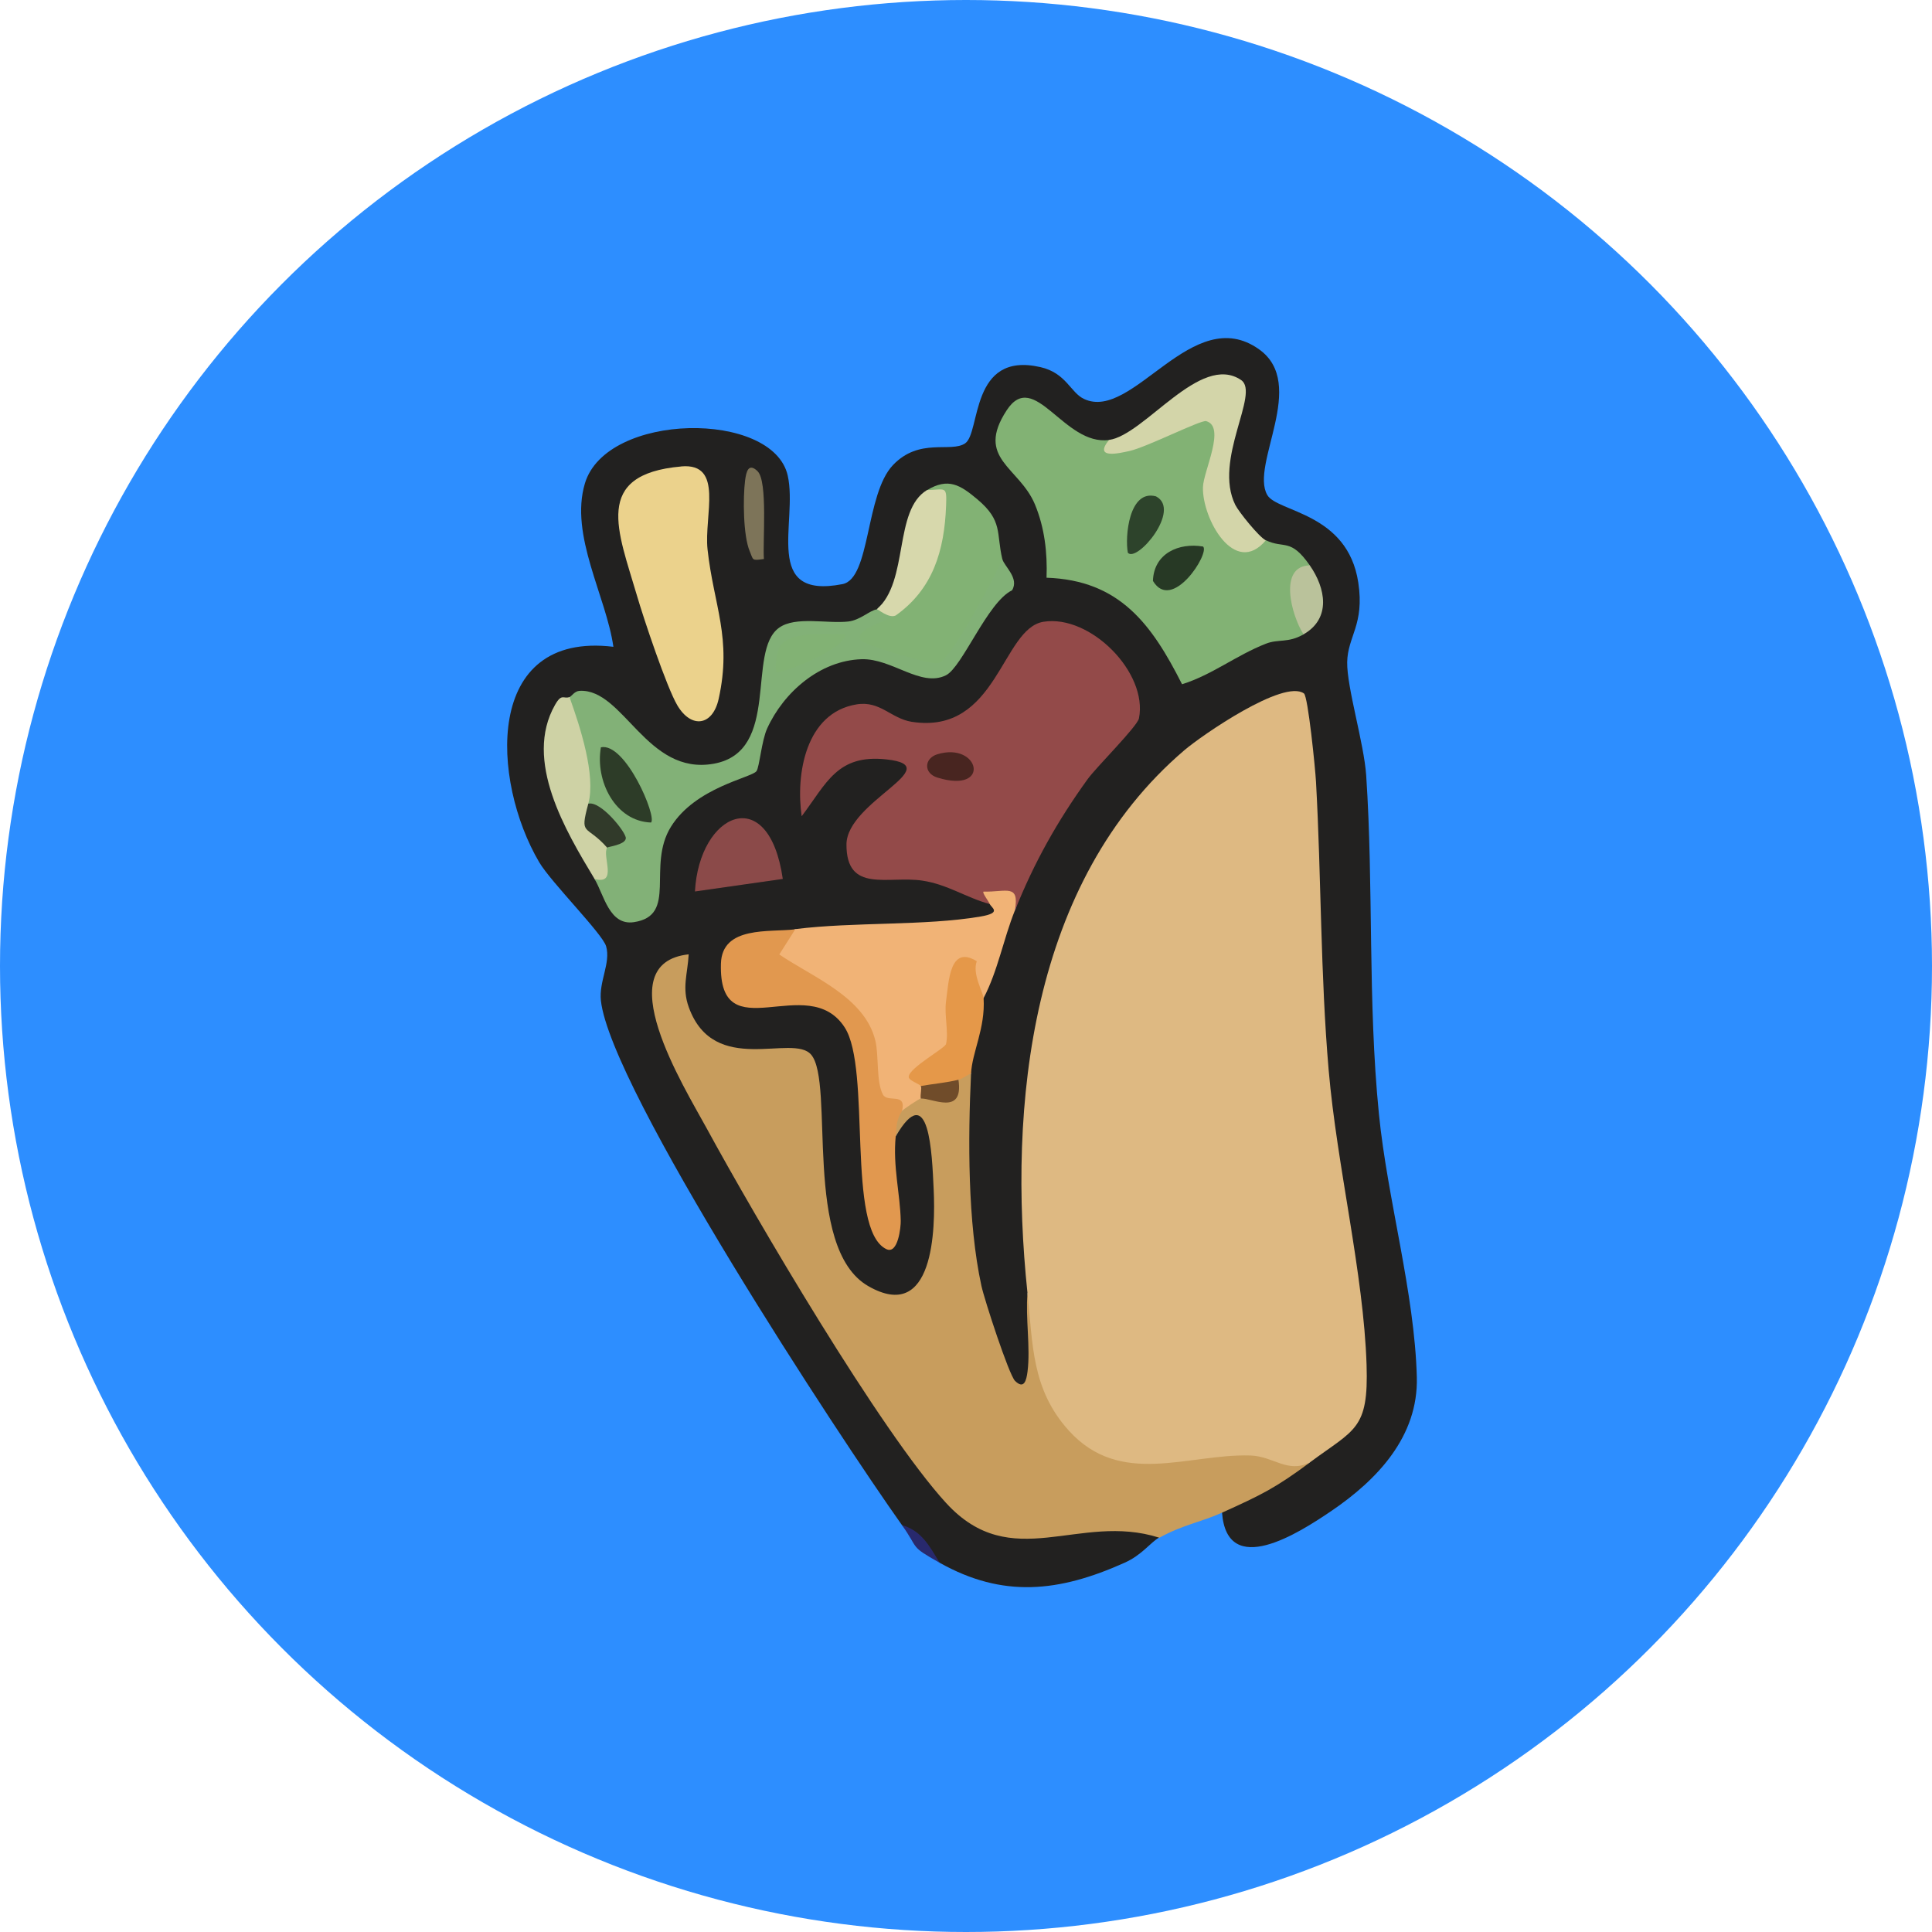 <svg width="240" height="240" viewBox="0 0 240 240" fill="none" xmlns="http://www.w3.org/2000/svg">
<g clip-path="url(#clip0_4_565)">
<circle cx="120" cy="120" r="120" fill="#2D8EFF"/>
<path d="M112.048 189.457C104.247 178.484 75.862 135.253 74.647 124.31C74.382 121.902 75.894 119.619 75.293 117.546C74.841 115.987 68.451 109.604 66.978 107.102C61.039 97.017 60.026 78.39 76.198 80.347C75.309 74.088 70.734 66.482 72.659 60.052C75.309 51.175 96.032 50.941 97.856 59.086C99.142 64.829 94.637 74.525 104.66 72.561C108.151 71.875 107.481 61.408 110.918 57.784C114.215 54.308 118.127 56.28 119.896 55.072C121.845 53.739 120.465 43.6 129.241 45.603C132.46 46.335 132.974 48.775 134.665 49.562C140.736 52.407 148.125 37.49 156.409 43.397C162.488 47.723 155.264 57.73 157.423 61.486C158.654 63.637 167.414 63.653 168.731 72.366C169.526 77.619 167.406 79.029 167.352 82.264C167.305 85.397 169.44 92.318 169.713 96.323C170.641 110.118 169.892 124.349 171.295 138.386C172.347 148.977 175.738 160.613 176.003 171.095C176.19 178.437 171.116 183.822 165.31 187.75C161.358 190.424 152.419 196.175 151.803 187.883C152.216 184.812 157.867 183.129 160.735 182.49C161.444 182.334 162.091 182.03 162.714 181.648L162.574 179.817C167.001 177.182 168.591 175.32 168.225 170.129C164.624 146.047 162.527 121.739 161.935 97.196C161.849 95.731 161.14 87.564 160.595 87.4C159.605 87.096 154.445 89.98 153.331 90.743C130.62 106.198 126.872 132.299 128.984 158.197L127.651 160.613C127.893 164.635 128.119 168.648 128.329 172.654C124.822 176.8 120.941 162.982 120.528 160.582C119.039 151.869 117.301 141.254 120.629 133.335C118.088 132.431 120.348 125.129 122.188 123.983C121.728 118.925 123.029 115.293 126.084 113.072C126.591 112.059 126.373 111.124 125.57 110.251C128.929 102.099 134.104 95.069 140.019 88.772C141.274 84.002 132.14 75.959 128.594 79.489C123.746 87.805 118.065 95.349 107.941 89.052C103.678 88.53 101.277 92.871 101.122 96.596C103.351 92.115 115.111 90.369 113.607 97.025C111.682 98.467 102.556 106.712 108.51 107.648C113.661 107.609 120.372 107.741 122.959 112.293C124.884 111.287 125.266 112.698 124.074 114.561C123.076 116.127 104.161 116.797 100.872 116.758L98.791 115.41L96.695 117.109C91.668 116.057 88.543 121.076 93.055 123.586C105.237 122.089 106.733 125.3 108.151 136.048L108.915 148.704C110.38 155.656 110.622 153.552 109.632 142.392L111.269 141.129C116.257 131.66 117.706 143.42 117.566 148.463C116.911 171.618 101.309 162.834 100.903 146.756C100.888 141.807 100.475 136.928 99.664 132.12C91.138 131.987 83.22 131.699 83.5 120.834C82.245 122.806 82.238 125.16 83.469 127.88C92.58 147.379 104.364 166.341 117.161 183.877C121.782 189.535 128.337 191.125 136.824 188.67C140.705 188.039 143.098 188.81 143.994 191C142.903 191.608 141.882 193.151 139.708 194.126C131.548 197.789 124.573 198.545 116.717 194.126L112.04 189.449L112.048 189.457Z" fill="#222120"/>
<path d="M144.002 191.016C134.003 187.828 125.679 195.606 117.527 186.706C109.375 177.806 93.788 151.198 87.756 140.108C84.934 134.933 75.426 119.657 85.55 118.551C85.425 120.982 84.685 122.705 85.566 125.129C88.714 133.811 98.48 128.332 100.763 131.013C103.725 134.481 99.633 155.033 107.855 159.763C116.008 164.447 116.218 152.687 115.984 147.746C115.774 143.225 115.439 134.006 111.277 141.152C108.837 140.576 109.515 137.707 112.056 138.035C111.394 135.689 112.571 134.917 114.394 136.476L114.589 135.673C116.592 136.118 118.081 135.611 119.07 134.138C118.665 132.065 118.946 132.112 120.629 133.359C120.239 141.448 120.201 151.861 121.915 159.732C122.289 161.462 125.337 170.799 126.092 171.54C127.223 172.646 127.503 171.469 127.643 170.386C128.025 167.362 127.371 163.738 127.643 160.628L129.319 161.704C129.444 170.074 132.265 180.081 142.155 180.292C149.731 178.632 156.581 179.092 162.722 181.671C158.428 184.859 156.682 185.701 151.811 187.906C149.216 189.083 146.948 189.403 144.018 191.024L144.002 191.016Z" fill="#C89D5D"/>
<path d="M116.724 194.133C112.921 191.99 114.215 192.504 112.048 189.457C114.48 190.135 115.508 192.122 116.724 194.133Z" fill="#28296D"/>
<path d="M162.708 181.664C159.933 183.067 158.211 180.892 155.312 180.806C147.573 180.573 139.187 184.812 132.765 177.705C128.128 172.576 128.307 166.981 127.637 160.621C125.182 137.225 127.995 109.542 147.113 93.206C149.311 91.328 159.466 84.329 161.983 86.145C162.49 86.511 163.394 95.521 163.479 97.126C164.142 109.027 164.025 121.053 165.054 132.961C166.083 144.87 169.395 158.174 169.761 169.552C170.018 177.619 168.312 177.51 162.708 181.672V181.664Z" fill="#DEB982"/>
<path d="M126.077 113.088C125.087 112.34 124.05 112.082 122.959 112.308C120.021 111.513 117.706 109.861 114.573 109.394C110.326 108.762 105.135 111.007 105.151 104.904C105.166 99.558 117.87 95.186 110.123 94.336C104.005 93.666 102.696 97.282 99.586 101.397C98.83 96.176 100.077 88.538 106.406 87.501C109.352 87.018 110.677 89.263 113.272 89.668C123.91 91.305 124.417 78.063 129.631 77.237C135.437 76.31 142.623 83.55 141.485 89.239C141.282 90.245 136.169 95.318 135.11 96.791C131.361 101.982 128.462 107.141 126.085 113.096L126.077 113.088Z" fill="#934A49"/>
<path d="M137.767 54.643L138.492 55.407C142.023 53.848 145.6 52.337 149.224 50.864C150.783 50.731 151.913 51.635 152.302 53.124C151.001 58.408 149.24 67.666 157.251 67.113C159.543 68.212 160.291 66.778 162.707 70.231C161.452 72.732 161.826 74.751 162.691 77.377L161.928 78.804C160.002 79.91 158.818 79.349 157.244 79.965C153.51 81.438 150.564 83.838 146.839 84.999C143.075 77.564 139.108 72.078 130.005 71.766C130.122 68.68 129.763 65.555 128.571 62.679C126.63 57.995 121.112 56.989 125.056 50.965C128.485 45.72 132.172 55.431 137.775 54.651L137.767 54.643Z" fill="#82B274"/>
<path d="M124.517 69.451C124.735 70.347 126.653 71.82 125.717 73.332C122.67 74.798 119.545 82.872 117.511 83.885C114.393 85.436 110.793 81.765 107.013 81.89C101.846 82.061 97.356 85.981 95.299 90.494C94.605 92.022 94.34 95.295 93.974 95.794C93.382 96.612 86.383 97.796 83.344 102.707C80.304 107.616 84.248 113.727 78.745 114.553C75.683 115.013 75.02 111.124 73.859 109.199C73.664 106.728 74.186 105.434 75.418 105.302C75.425 103.696 74.646 101.88 73.079 99.846C71.84 98.888 71.295 97.134 71.443 94.593C70.016 91.266 69.783 88.6 70.741 86.597C71.022 86.488 71.357 85.857 71.996 85.818C77.467 85.514 80.32 96.401 88.698 94.866C97.06 93.331 92.665 80.892 96.795 77.97C98.845 76.52 102.726 77.502 105.384 77.206C106.865 77.034 108.049 75.819 108.93 75.694C110.309 74.182 110.933 74.603 111.268 76.473C111.775 78.149 110.902 78.507 109.546 78.936L115.968 80.783C118.672 77.338 120.932 73.605 122.748 69.584L124.517 69.459V69.451Z" fill="#82B177"/>
<path d="M122.958 112.308C122.756 111.864 121.976 110.89 122.179 110.757C125.024 110.835 126.66 109.729 126.076 113.088C124.618 116.743 123.964 120.585 122.179 123.999L120.566 123.975C119.568 118.917 119.015 121.006 118.898 130.241C116.903 131.785 115.391 133.335 114.378 134.902C116.435 135.346 116.396 135.923 114.378 136.461C114.183 136.476 112.188 137.817 112.04 138.019C110.302 138.09 108.969 137.404 108.041 135.97C108.384 131.036 106.958 127.249 103.771 124.607C95.275 120.577 93.615 117.514 98.79 115.418C106.093 114.506 114.9 115.028 121.782 113.859C124.502 113.399 123.177 112.792 122.951 112.301L122.958 112.308Z" fill="#F1B376"/>
<path d="M84.615 57.94C89.985 57.465 87.437 64.035 87.896 68.266C88.66 75.242 90.951 79.24 89.276 86.815C88.528 90.19 85.87 90.548 84.14 87.618C82.815 85.374 79.955 76.847 79.113 73.948C76.79 66.006 73.548 58.922 84.615 57.948V57.94Z" fill="#EBD28C"/>
<path d="M98.8 115.426L96.805 118.567C100.967 121.403 107.404 123.835 108.737 129.259C109.197 131.13 108.823 134.364 109.68 135.97C110.257 137.045 112.657 135.627 112.049 138.035C111.332 139.033 111.379 140.015 111.27 141.152C110.896 144.901 111.831 148.315 111.893 151.674C111.909 152.399 111.566 155.867 110.109 155.173C105.058 152.765 108.285 132.798 104.926 127.623C100.335 120.546 89.237 130.709 89.557 119.697C89.697 114.966 95.612 115.839 98.8 115.441V115.426Z" fill="#E1984F"/>
<path d="M124.52 69.451C123.545 71.735 118.285 81.57 116.718 82.357C115.97 82.731 107.366 80.097 106.968 79.583C105.901 78.211 110.405 77.073 111.263 76.466L111.348 74.657C114.668 71.251 117.186 65.321 115.159 60.886C117.794 59.304 119.274 60.231 121.418 62.032C124.605 64.713 123.74 66.209 124.512 69.459L124.52 69.451Z" fill="#82B274"/>
<path d="M157.251 67.113C153.37 71.75 149.333 64.416 149.434 60.527C149.488 58.517 152.325 52.991 149.831 52.313C149.184 52.134 142.427 55.563 140.308 56.023C139.201 56.264 135.748 57.129 137.767 54.651C142.209 54.035 149.099 43.771 154.172 47.208C156.573 48.829 150.673 57.114 153.455 62.725C153.884 63.583 156.401 66.716 157.243 67.121L157.251 67.113Z" fill="#D3D5A9"/>
<path d="M70.743 86.589C72.061 90.26 74.04 96.316 73.082 99.838C74.601 101.623 75.381 103.439 75.42 105.294C74.765 106.362 76.783 109.962 73.861 109.191C70.284 103.244 65.007 94.484 68.951 87.556C69.793 86.075 70.003 86.87 70.743 86.589Z" fill="#CED2A5"/>
<path d="M114.387 134.909C114.239 134.652 112.851 134.231 112.883 133.756C112.953 132.626 117.395 130.225 117.52 129.688C117.863 128.238 117.286 126.095 117.52 124.396C117.863 121.863 117.98 117.335 121.339 119.408C120.746 120.99 122.149 123.305 122.188 124.006C122.414 127.755 120.754 130.701 120.629 133.359C120.107 133.546 119.57 134.013 119.071 134.138C118.782 136.242 115.595 136.305 114.395 134.917L114.387 134.909Z" fill="#E59849"/>
<path d="M97.24 109.183L86.329 110.742C86.851 100.977 95.502 97.095 97.24 109.183Z" fill="#8B4A49"/>
<path d="M115.166 60.878C117.449 60.831 117.628 60.278 117.527 62.819C117.317 68.407 115.89 73.176 111.269 76.457C110.419 76.863 109.055 75.662 108.931 75.678C112.944 72.186 110.965 63.388 115.166 60.87V60.878Z" fill="#D7D8AC"/>
<path d="M162.706 70.231C164.67 73.044 165.402 76.808 161.926 78.803C160.391 76.372 158.786 70.316 162.706 70.231Z" fill="#BAC29B"/>
<path d="M94.108 58.54C95.394 59.779 94.731 67.308 94.895 69.443C93.336 69.662 93.609 69.591 93.133 68.477C92.315 66.552 92.284 61.844 92.557 59.686C92.697 58.602 92.97 57.441 94.108 58.532V58.54Z" fill="#7D7459"/>
<path d="M119.062 134.13C119.748 138.697 115.711 136.344 114.386 136.468C114.285 136.016 114.542 135.175 114.386 134.91C115.914 134.637 117.566 134.504 119.062 134.13Z" fill="#704C2A"/>
<path d="M116.445 93.697C121.69 92.1 123.187 98.662 116.453 96.597C114.707 96.067 114.785 94.196 116.445 93.697Z" fill="#482520"/>
<path d="M149.45 67.892C150.33 68.688 145.599 76.138 143.222 72.163C143.332 68.719 146.465 67.386 149.45 67.892Z" fill="#273925"/>
<path d="M140.106 68.664C139.724 66.693 140.246 60.754 143.597 61.658C146.816 63.326 141.22 69.942 140.106 68.664Z" fill="#2D432B"/>
<path d="M80.874 102.177C76.415 102.021 73.914 96.994 74.646 92.832C77.701 92.185 81.637 101.483 80.874 102.177Z" fill="#2D3C28"/>
<path d="M105.035 78.804C104.91 80.721 96.797 83.838 96.47 83.464C96.22 83.184 96.47 81.017 96.852 80.347C98.005 78.352 102.931 78.78 105.043 78.804H105.035Z" fill="#82B274"/>
<path d="M75.419 105.294C72.816 102.34 71.967 103.961 73.081 99.838C74.624 99.441 77.796 103.416 77.742 104.133C77.687 104.951 75.49 105.185 75.419 105.294Z" fill="#313A2A"/>
</g>
<defs>
<clipPath id="clip0_4_565">
<rect width="240" height="240" fill="white"/>
</clipPath>
</defs>
</svg>
